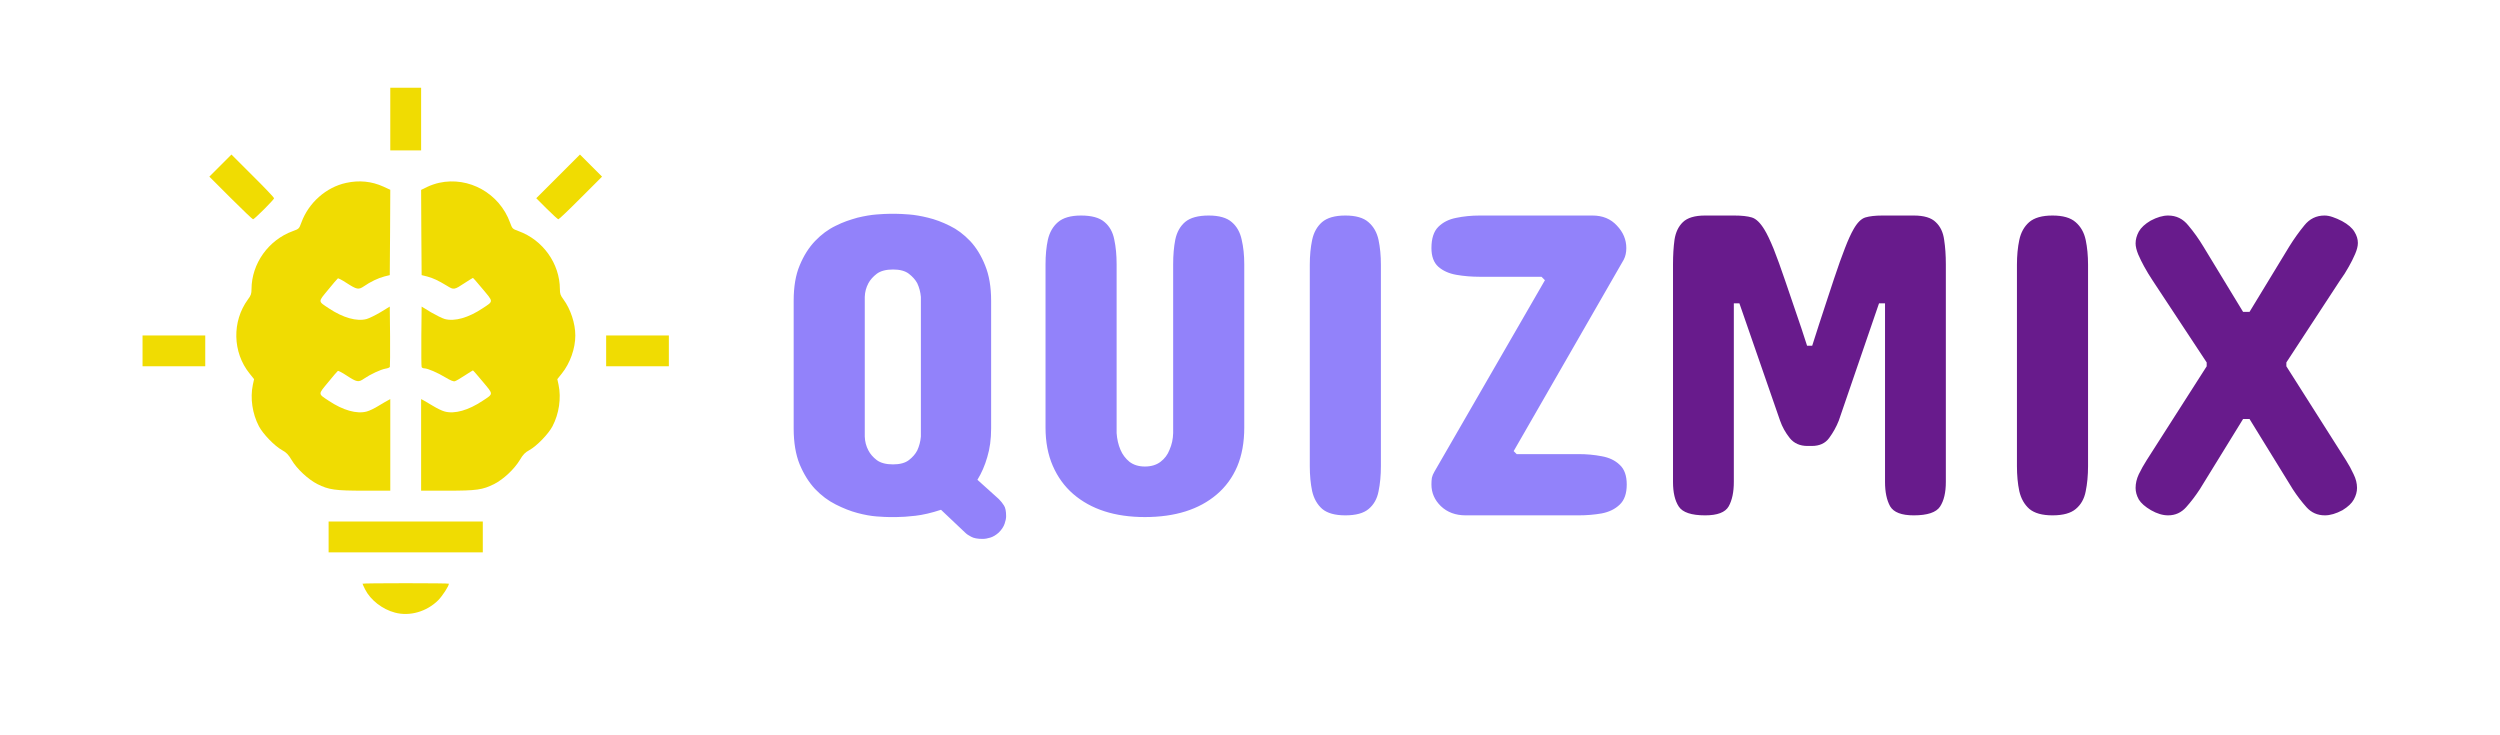 <svg width="228" height="67" viewBox="0 0 228 67" fill="none" xmlns="http://www.w3.org/2000/svg">
<g clip-path="url(#clip0_80_37)">
<path d="M72.383 39.07V27.43C72.383 26.141 72.565 25.066 72.93 24.207C73.294 23.322 73.763 22.579 74.336 21.98C74.909 21.381 75.534 20.919 76.211 20.594C76.549 20.424 76.882 20.281 77.207 20.164C77.546 20.047 77.878 19.943 78.203 19.852C78.854 19.695 79.434 19.598 79.941 19.559C80.462 19.52 80.846 19.5 81.094 19.5H81.758C82.005 19.5 82.389 19.52 82.91 19.559C83.418 19.598 83.991 19.695 84.629 19.852C85.28 20.008 85.944 20.255 86.621 20.594C87.272 20.906 87.891 21.369 88.477 21.98C89.037 22.579 89.492 23.322 89.844 24.207C90.208 25.092 90.391 26.167 90.391 27.43V39.07C90.391 40.047 90.273 40.919 90.039 41.688C89.818 42.456 89.518 43.146 89.141 43.758L91.094 45.516C91.276 45.698 91.432 45.893 91.562 46.102C91.693 46.297 91.758 46.622 91.758 47.078C91.758 47.273 91.712 47.501 91.621 47.762C91.53 48.035 91.354 48.302 91.094 48.562C90.833 48.797 90.573 48.953 90.312 49.031C90.065 49.109 89.831 49.148 89.609 49.148C89.154 49.148 88.809 49.083 88.574 48.953C88.34 48.836 88.151 48.706 88.008 48.562L85.82 46.492C84.948 46.779 84.167 46.961 83.477 47.039C82.787 47.117 82.213 47.156 81.758 47.156H81.094C80.859 47.156 80.475 47.137 79.941 47.098C79.421 47.059 78.841 46.954 78.203 46.785C77.565 46.616 76.901 46.355 76.211 46.004C75.534 45.665 74.909 45.197 74.336 44.598C73.776 43.999 73.307 43.25 72.93 42.352C72.565 41.453 72.383 40.359 72.383 39.07ZM78.867 27.078V39.812C78.88 40.268 78.991 40.691 79.199 41.082C79.368 41.408 79.622 41.7 79.961 41.961C80.312 42.221 80.807 42.352 81.445 42.352C82.07 42.352 82.552 42.221 82.891 41.961C83.229 41.7 83.483 41.408 83.652 41.082C83.835 40.691 83.945 40.268 83.984 39.812V27.078C83.945 26.635 83.835 26.219 83.652 25.828C83.483 25.516 83.229 25.229 82.891 24.969C82.552 24.708 82.07 24.578 81.445 24.578C80.807 24.578 80.312 24.708 79.961 24.969C79.622 25.229 79.368 25.516 79.199 25.828C78.991 26.219 78.88 26.635 78.867 27.078ZM95.352 38.992V24.109C95.352 23.276 95.423 22.527 95.566 21.863C95.723 21.186 96.029 20.652 96.484 20.262C96.953 19.858 97.656 19.656 98.594 19.656C99.557 19.656 100.267 19.852 100.723 20.242C101.191 20.633 101.491 21.167 101.621 21.844C101.764 22.508 101.836 23.263 101.836 24.109V39.5C101.875 40.06 101.992 40.568 102.188 41.023C102.37 41.453 102.643 41.818 103.008 42.117C103.385 42.404 103.854 42.547 104.414 42.547C104.987 42.547 105.462 42.404 105.84 42.117C106.217 41.831 106.491 41.466 106.66 41.023C106.868 40.555 106.979 40.047 106.992 39.5V24.109C106.992 23.263 107.057 22.508 107.188 21.844C107.331 21.167 107.63 20.633 108.086 20.242C108.555 19.852 109.271 19.656 110.234 19.656C111.185 19.656 111.888 19.858 112.344 20.262C112.799 20.652 113.099 21.186 113.242 21.863C113.398 22.527 113.477 23.276 113.477 24.109V38.992C113.477 40.346 113.262 41.531 112.832 42.547C112.402 43.55 111.784 44.396 110.977 45.086C109.362 46.466 107.174 47.156 104.414 47.156C101.68 47.156 99.499 46.453 97.871 45.047C97.077 44.357 96.458 43.504 96.016 42.488C95.573 41.473 95.352 40.307 95.352 38.992ZM119.453 42.508V24.148C119.453 23.315 119.525 22.56 119.668 21.883C119.811 21.206 120.111 20.665 120.566 20.262C121.035 19.858 121.745 19.656 122.695 19.656C123.646 19.656 124.349 19.858 124.805 20.262C125.273 20.665 125.579 21.206 125.723 21.883C125.866 22.56 125.938 23.315 125.938 24.148V42.508C125.938 43.354 125.866 44.122 125.723 44.812C125.592 45.49 125.293 46.023 124.824 46.414C124.368 46.805 123.659 47 122.695 47C121.758 47 121.055 46.805 120.586 46.414C120.13 46.01 119.824 45.47 119.668 44.793C119.525 44.116 119.453 43.354 119.453 42.508ZM130.82 43.016L140.898 25.555L140.586 25.242H134.961C134.219 25.242 133.509 25.184 132.832 25.066C132.155 24.949 131.602 24.702 131.172 24.324C130.755 23.947 130.547 23.38 130.547 22.625C130.547 21.753 130.755 21.108 131.172 20.691C131.589 20.275 132.129 20.001 132.793 19.871C133.47 19.728 134.193 19.656 134.961 19.656H145.234C146.159 19.656 146.901 19.962 147.461 20.574C148.034 21.173 148.32 21.857 148.32 22.625C148.32 23.029 148.242 23.38 148.086 23.68L138.047 41.141L138.32 41.414H143.945C144.701 41.414 145.41 41.479 146.074 41.609C146.751 41.727 147.298 41.987 147.715 42.391C148.145 42.781 148.359 43.38 148.359 44.188C148.359 45.008 148.145 45.62 147.715 46.023C147.298 46.427 146.751 46.694 146.074 46.824C145.41 46.941 144.701 47 143.945 47H133.672C132.747 47 131.992 46.72 131.406 46.16C130.833 45.6 130.547 44.943 130.547 44.188C130.547 43.953 130.56 43.751 130.586 43.582C130.625 43.4 130.703 43.211 130.82 43.016Z" fill="#9282FA"/>
<path d="M165.234 40.672H164.844C164.154 40.672 163.613 40.431 163.223 39.949C162.832 39.454 162.539 38.927 162.344 38.367L158.633 27.664H158.125V43.953C158.125 44.878 157.969 45.62 157.656 46.18C157.344 46.727 156.628 47 155.508 47C154.258 47 153.457 46.733 153.105 46.199C152.754 45.665 152.578 44.917 152.578 43.953V24.109C152.578 23.276 152.624 22.527 152.715 21.863C152.819 21.186 153.073 20.652 153.477 20.262C153.893 19.858 154.57 19.656 155.508 19.656H158.164C158.841 19.656 159.375 19.715 159.766 19.832C160.156 19.949 160.54 20.32 160.918 20.945C161.152 21.323 161.432 21.909 161.758 22.703C162.057 23.458 162.409 24.428 162.812 25.613C163.216 26.798 163.711 28.25 164.297 29.969L164.805 31.531H165.273L165.898 29.578C166.159 28.758 166.406 28.003 166.641 27.312C166.875 26.609 167.083 25.978 167.266 25.418C167.643 24.285 167.975 23.354 168.262 22.625C168.548 21.883 168.809 21.31 169.043 20.906C169.382 20.307 169.74 19.949 170.117 19.832C170.508 19.715 171.029 19.656 171.68 19.656H174.531C175.469 19.656 176.139 19.858 176.543 20.262C176.96 20.652 177.214 21.186 177.305 21.863C177.409 22.527 177.461 23.276 177.461 24.109V43.953C177.461 44.917 177.285 45.665 176.934 46.199C176.582 46.733 175.781 47 174.531 47C173.424 47 172.708 46.727 172.383 46.18C172.07 45.62 171.914 44.878 171.914 43.953V27.664H171.367L167.695 38.367C167.474 38.927 167.181 39.454 166.816 39.949C166.465 40.431 165.938 40.672 165.234 40.672ZM183.945 42.508V24.148C183.945 23.315 184.017 22.56 184.16 21.883C184.303 21.206 184.603 20.665 185.059 20.262C185.527 19.858 186.237 19.656 187.188 19.656C188.138 19.656 188.841 19.858 189.297 20.262C189.766 20.665 190.072 21.206 190.215 21.883C190.358 22.56 190.43 23.315 190.43 24.148V42.508C190.43 43.354 190.358 44.122 190.215 44.812C190.085 45.49 189.785 46.023 189.316 46.414C188.861 46.805 188.151 47 187.188 47C186.25 47 185.547 46.805 185.078 46.414C184.622 46.01 184.316 45.47 184.16 44.793C184.017 44.116 183.945 43.354 183.945 42.508ZM195.781 41.961L201.25 33.406V33.055L196.328 25.594C196.185 25.372 196.048 25.158 195.918 24.949C195.788 24.728 195.664 24.513 195.547 24.305C195.352 23.953 195.169 23.582 195 23.191C194.844 22.801 194.766 22.469 194.766 22.195C194.766 21.844 194.863 21.486 195.059 21.121C195.267 20.756 195.625 20.424 196.133 20.125C196.719 19.812 197.253 19.656 197.734 19.656C198.477 19.656 199.089 19.956 199.57 20.555C200.065 21.141 200.521 21.779 200.938 22.469L204.57 28.445H205.156L208.789 22.469C209.219 21.779 209.674 21.141 210.156 20.555C210.638 19.956 211.25 19.656 211.992 19.656C212.227 19.656 212.474 19.702 212.734 19.793C213.008 19.884 213.294 20.008 213.594 20.164C214.141 20.463 214.518 20.789 214.727 21.141C214.935 21.479 215.039 21.818 215.039 22.156C215.039 22.443 214.954 22.781 214.785 23.172C214.616 23.562 214.427 23.94 214.219 24.305C213.984 24.734 213.711 25.164 213.398 25.594L208.516 33.055V33.406L213.945 41.961C214.219 42.391 214.453 42.82 214.648 43.25C214.857 43.667 214.961 44.083 214.961 44.5C214.961 44.852 214.863 45.203 214.668 45.555C214.486 45.893 214.141 46.219 213.633 46.531C213.047 46.844 212.513 47 212.031 47C211.354 47 210.794 46.753 210.352 46.258C209.909 45.763 209.492 45.216 209.102 44.617L205.156 38.211H204.57L200.625 44.617C200.234 45.216 199.818 45.763 199.375 46.258C198.932 46.753 198.385 47 197.734 47C197.24 47 196.719 46.844 196.172 46.531C195.638 46.219 195.267 45.893 195.059 45.555C194.863 45.203 194.766 44.852 194.766 44.5C194.766 44.083 194.863 43.667 195.059 43.25C195.267 42.82 195.508 42.391 195.781 41.961Z" fill="#681B8C"/>
<g clip-path="url(#clip1_80_37)">
<path d="M35.594 10.859V13.719H37H38.406V10.859V8H37H35.594V10.859Z" fill="#F0DC02"/>
<path d="M20.097 15.106L19.094 16.109L21.044 18.059C22.113 19.128 23.031 20 23.078 20C23.2 20 25 18.2 25 18.078C25 18.022 24.128 17.103 23.05 16.034L21.109 14.094L20.097 15.106Z" fill="#F0DC02"/>
<path d="M50.894 16.091L48.906 18.078L49.872 19.044C50.397 19.569 50.875 20 50.922 20C50.978 20 51.897 19.128 52.966 18.05L54.906 16.109L53.894 15.097L52.891 14.094L50.894 16.091Z" fill="#F0DC02"/>
<path d="M31.562 16.681C29.744 17.075 28.141 18.491 27.484 20.3C27.278 20.863 27.269 20.872 26.706 21.078C24.484 21.884 22.947 24.041 22.938 26.366C22.938 26.788 22.891 26.938 22.609 27.312C21.147 29.309 21.203 32.131 22.759 34.062L23.172 34.578L23.059 35.094C22.806 36.312 23.012 37.728 23.613 38.872C23.978 39.575 25.047 40.681 25.731 41.056C26.125 41.272 26.294 41.45 26.594 41.947C27.072 42.763 28.103 43.719 28.947 44.15C29.988 44.666 30.531 44.75 33.231 44.75H35.594V40.578V36.397L35.388 36.509C35.266 36.566 34.881 36.8 34.516 37.016C34.159 37.241 33.672 37.475 33.438 37.531C32.538 37.775 31.281 37.419 29.988 36.556C28.984 35.891 28.994 35.994 29.922 34.869C30.363 34.325 30.766 33.856 30.812 33.828C30.859 33.8 31.216 33.987 31.6 34.241C32.547 34.859 32.688 34.888 33.203 34.531C33.775 34.138 34.722 33.697 35.153 33.622C35.35 33.594 35.538 33.519 35.556 33.462C35.575 33.406 35.584 32.141 35.575 30.659L35.547 27.959L34.703 28.475C34.244 28.747 33.672 29.028 33.438 29.094C32.538 29.337 31.281 28.981 29.988 28.119C28.984 27.453 28.994 27.556 29.922 26.431C30.363 25.887 30.766 25.419 30.812 25.391C30.859 25.363 31.216 25.55 31.6 25.803C32.547 26.413 32.697 26.441 33.184 26.113C33.775 25.7 34.506 25.353 35.059 25.212L35.547 25.091L35.575 21.2L35.594 17.309L34.966 17.019C33.888 16.531 32.763 16.419 31.562 16.681Z" fill="#F0DC02"/>
<path d="M40.047 16.672C39.737 16.738 39.241 16.906 38.941 17.056L38.406 17.319L38.425 21.2L38.453 25.091L38.941 25.212C39.484 25.353 39.962 25.578 40.769 26.066C41.388 26.45 41.416 26.45 42.391 25.803C42.784 25.55 43.112 25.344 43.131 25.344C43.159 25.344 43.562 25.812 44.031 26.375C45.016 27.556 45.025 27.453 44.013 28.119C42.719 28.981 41.462 29.337 40.562 29.094C40.328 29.028 39.766 28.747 39.297 28.475L38.453 27.959L38.425 30.659C38.416 32.141 38.425 33.406 38.453 33.472C38.472 33.538 38.594 33.594 38.706 33.594C39.016 33.603 39.897 33.978 40.656 34.438C41.097 34.7 41.359 34.812 41.491 34.766C41.594 34.737 41.997 34.503 42.391 34.241C42.784 33.987 43.112 33.781 43.131 33.781C43.159 33.781 43.562 34.25 44.031 34.812C45.016 35.994 45.025 35.891 44.013 36.556C42.719 37.419 41.462 37.775 40.562 37.531C40.328 37.475 39.85 37.241 39.484 37.016C39.128 36.8 38.734 36.566 38.622 36.509L38.406 36.397V40.578V44.75H40.778C43.478 44.75 44.013 44.675 45.072 44.141C45.925 43.709 46.909 42.781 47.416 41.938C47.706 41.45 47.875 41.272 48.269 41.056C48.953 40.681 50.022 39.575 50.388 38.872C50.987 37.728 51.194 36.312 50.941 35.094L50.828 34.578L51.241 34.062C51.991 33.125 52.469 31.794 52.469 30.594C52.469 29.497 52.038 28.194 51.391 27.312C51.109 26.938 51.062 26.788 51.062 26.366C51.053 24.041 49.516 21.884 47.294 21.078C46.731 20.872 46.722 20.863 46.516 20.3C45.55 17.637 42.766 16.072 40.047 16.672Z" fill="#F0DC02"/>
<path d="M13 32V33.406H15.859H18.719V32V30.594H15.859H13V32Z" fill="#F0DC02"/>
<path d="M55.281 32V33.406H58.141H61V32V30.594H58.141H55.281V32Z" fill="#F0DC02"/>
<path d="M29.969 48.969V50.375H37H44.031V48.969V47.562H37H29.969V48.969Z" fill="#F0DC02"/>
<path d="M33.062 53.234C33.062 53.263 33.175 53.506 33.306 53.769C33.794 54.725 34.872 55.569 36.016 55.869C37.366 56.234 38.913 55.784 39.962 54.744C40.356 54.341 40.938 53.45 40.938 53.234C40.938 53.206 39.166 53.188 37 53.188C34.834 53.188 33.062 53.206 33.062 53.234Z" fill="#F0DC02"/>
</g>
</g>
<defs>
<clipPath id="clip0_80_37">
<rect width="228" height="67" fill="white"/>
</clipPath>
<clipPath id="clip1_80_37">
<rect width="48" height="48" fill="white" transform="translate(13 8)"/>
</clipPath>
</defs>
</svg>
